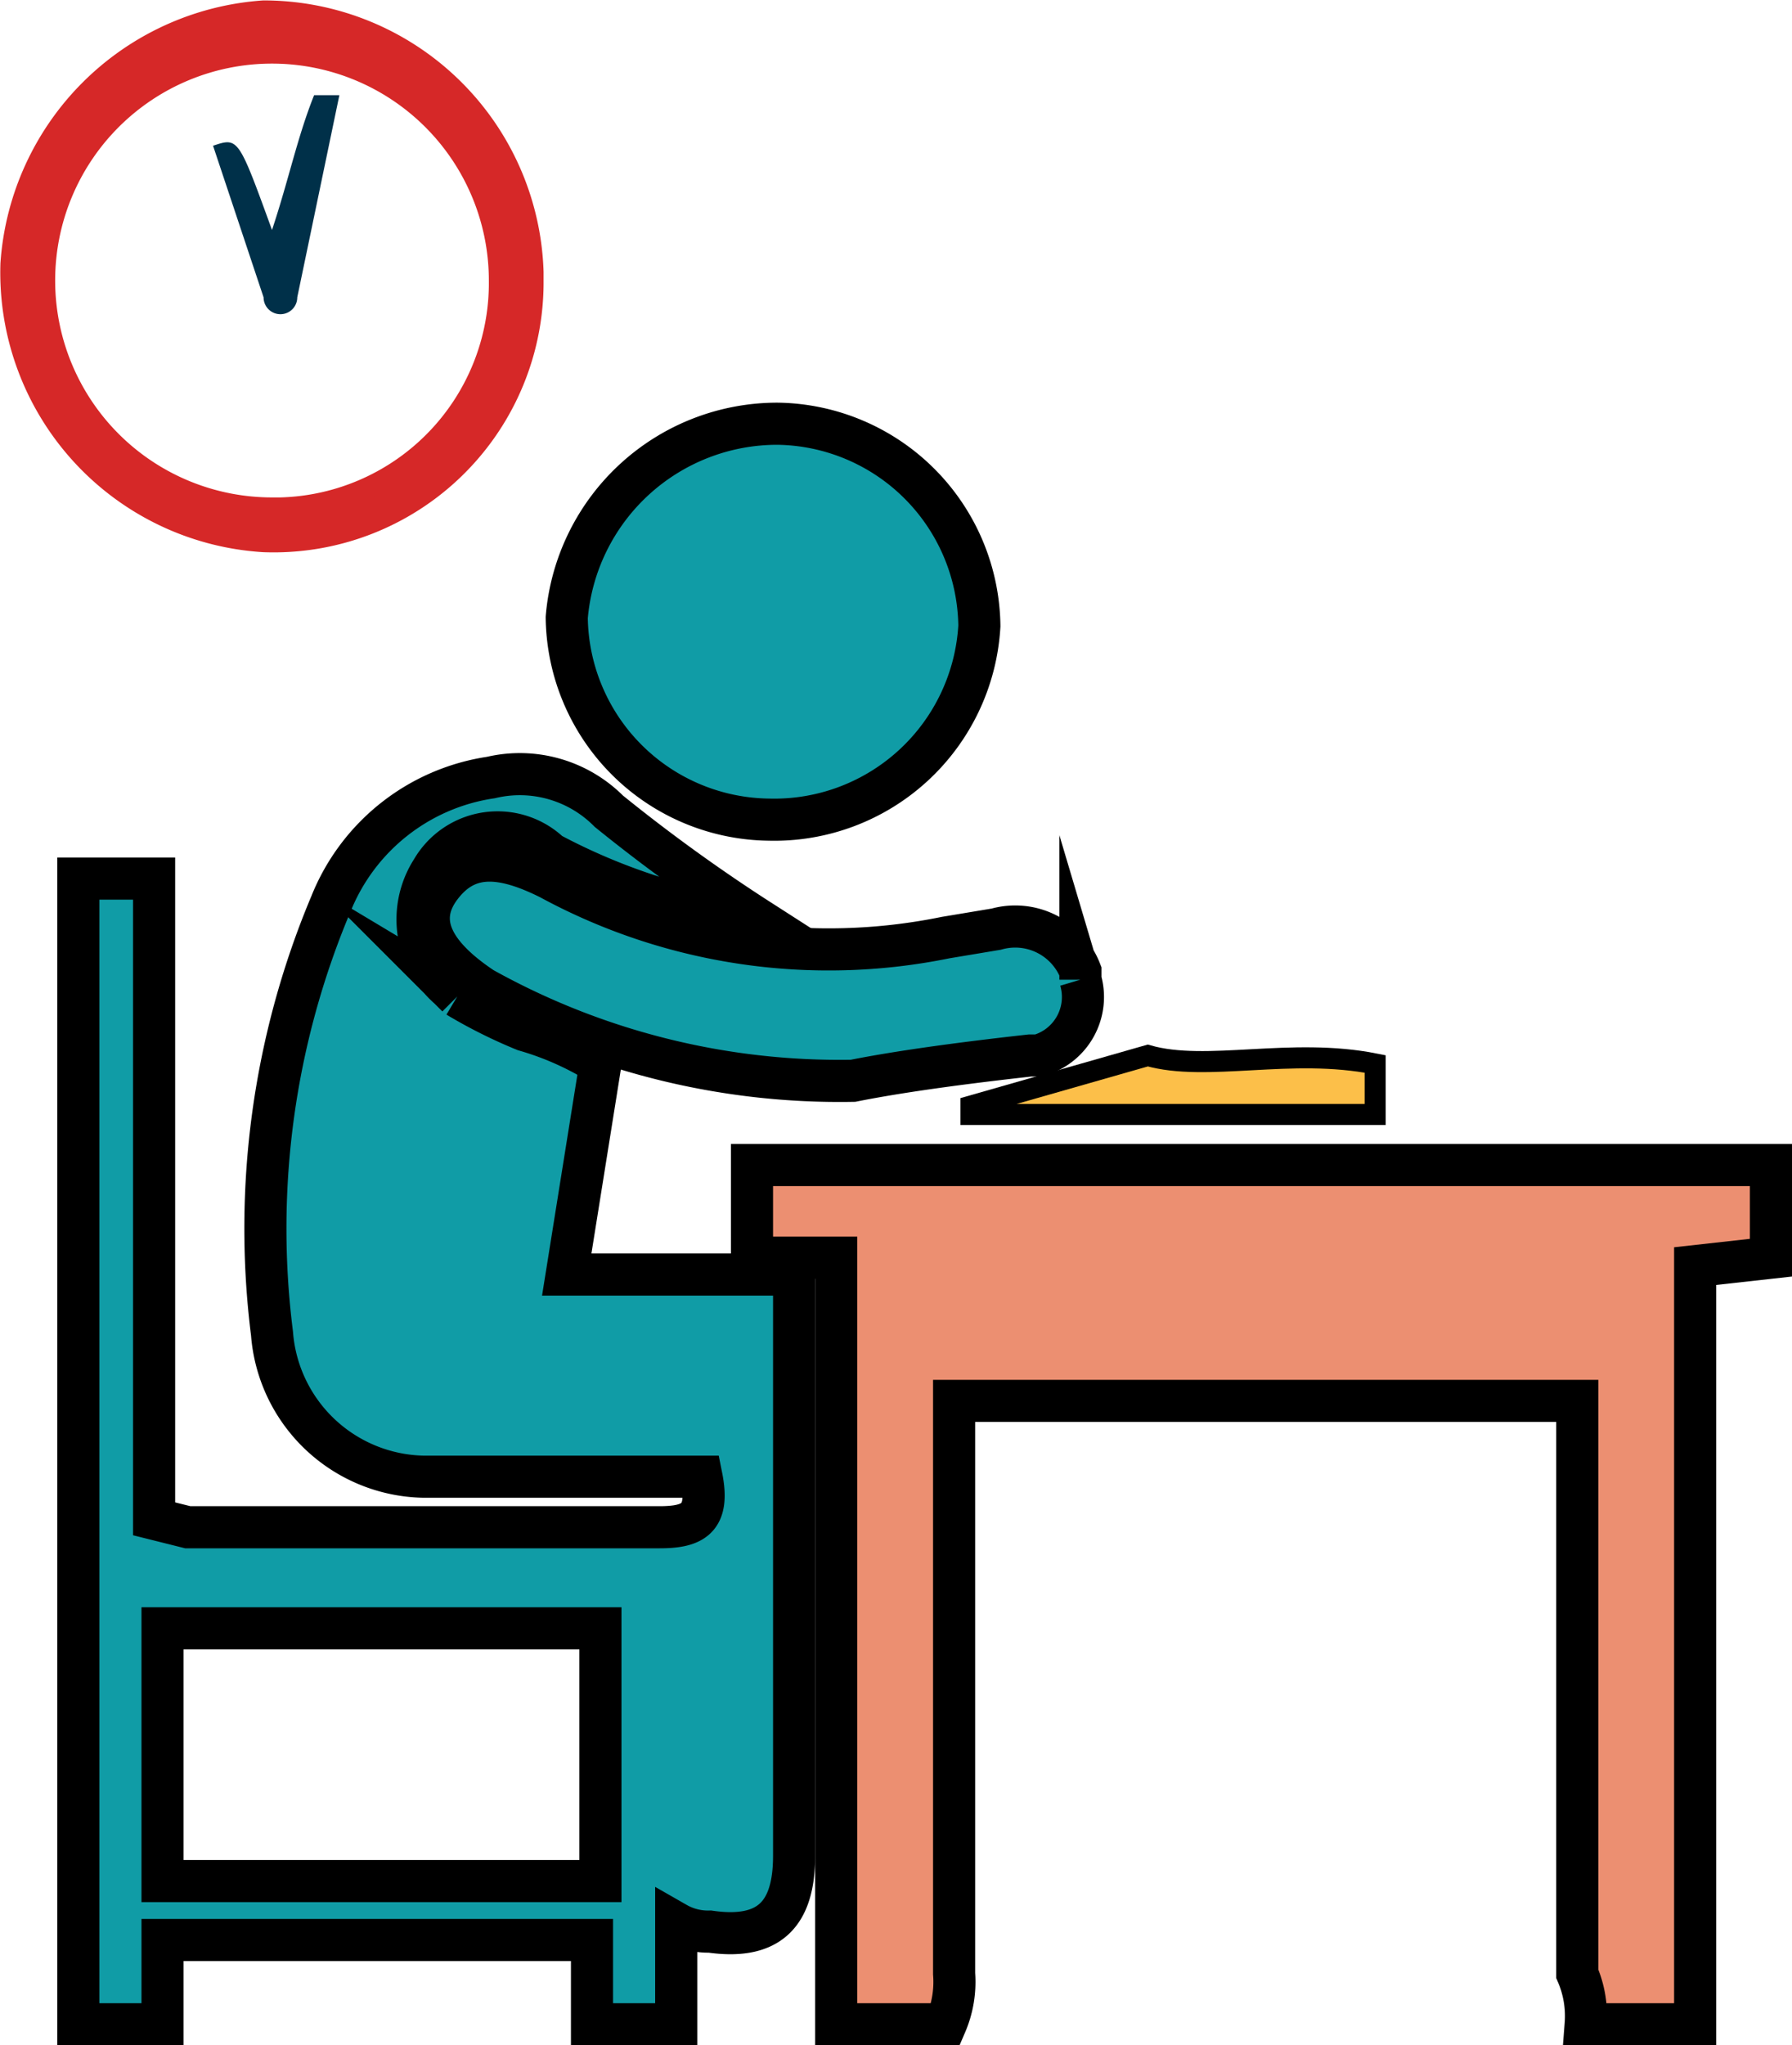 <svg id="BACKGROUND" xmlns="http://www.w3.org/2000/svg" width="21.28" height="24.28" viewBox="0 0 21.28 24.28"><path d="M.9,24V10.4h.9V18l.4.1H7.8c.4,0,.6-.1.5-.6H5a1.84,1.84,0,0,1-1.8-1.7,9.93,9.93,0,0,1,.7-5.1A2.43,2.43,0,0,1,5.8,9.2a1.49,1.49,0,0,1,1.4.4A20.28,20.28,0,0,0,9,10.9a7.32,7.32,0,0,1-2.5-.8.9.9,0,0,0-1.4.2h0a1.08,1.08,0,0,0,.2,1.4h0l.1.1a5.9,5.9,0,0,0,.8.4,3.55,3.55,0,0,1,.9.4l-.4,2.5H9.4V22c0,.7-.3,1-1,.9a.76.76,0,0,1-.4-.1V24H7V23H1.9v1Zm1-4.7v3H7.1v-3Z" transform="translate(0.03 0.03)" fill="#109ca6" stroke="#000" stroke-miterlimit="10" stroke-width="0.5"/><path d="M18.8,24a1.27,1.27,0,0,0-.1-.6V16.6H11.3v6.8a1.27,1.27,0,0,1-.1.6H9.9V14.9h-1V13.8H21v1.1l-.9.1v9Z" transform="translate(0.03 0.03)" fill="#ec8f71" stroke="#000" stroke-miterlimit="10" stroke-width="0.5"/><path d="M9.1,9.7A2.43,2.43,0,0,1,6.7,7.3,2.51,2.51,0,0,1,9.2,5a2.43,2.43,0,0,1,2.4,2.4h0A2.44,2.44,0,0,1,9.1,9.7Z" transform="translate(0.03 0.03)" fill="#109ca6" stroke="#000" stroke-miterlimit="10" stroke-width="0.5"/><path d="M10.1,12.8a8.71,8.71,0,0,1-4.4-1.1c-.6-.4-.8-.8-.5-1.2s.7-.4,1.3-.1a6.94,6.94,0,0,0,4.7.7l.6-.1a.83.83,0,0,1,1,.5v.1a.72.72,0,0,1-.5.9h-.1Q10.85,12.65,10.1,12.8Z" transform="translate(0.03 0.03)" fill="#109ca6" stroke="#000" stroke-miterlimit="10" stroke-width="0.5"/><path d="M3.1,6.4a3.2,3.2,0,0,1-3-3.3,3.23,3.23,0,0,1,3-3A3.2,3.2,0,0,1,6.3,3.2v.1A3.08,3.08,0,0,1,3.1,6.4ZM5.9,3.3A2.7,2.7,0,1,0,3.2,6h.1A2.67,2.67,0,0,0,5.9,3.3Z" transform="translate(0.03 0.03)" fill="#d62828" stroke="#d62828" stroke-miterlimit="10" stroke-width="0.25"/><path d="M16.3,12.6v.6H11.5v-.1l2.1-.6C14.3,12.7,15.3,12.4,16.3,12.6Z" transform="translate(0.03 0.03)" fill="#fcbf49" stroke="#000" stroke-miterlimit="10" stroke-width="0.25"/><path d="M3.2,2.7c.2-.6.3-1.1.5-1.6H4L3.5,3.5a.2.2,0,0,1-.4,0L2.5,1.7C2.8,1.6,2.8,1.6,3.2,2.7Z" transform="translate(0.03 0.03)" fill="#003049"/></svg>